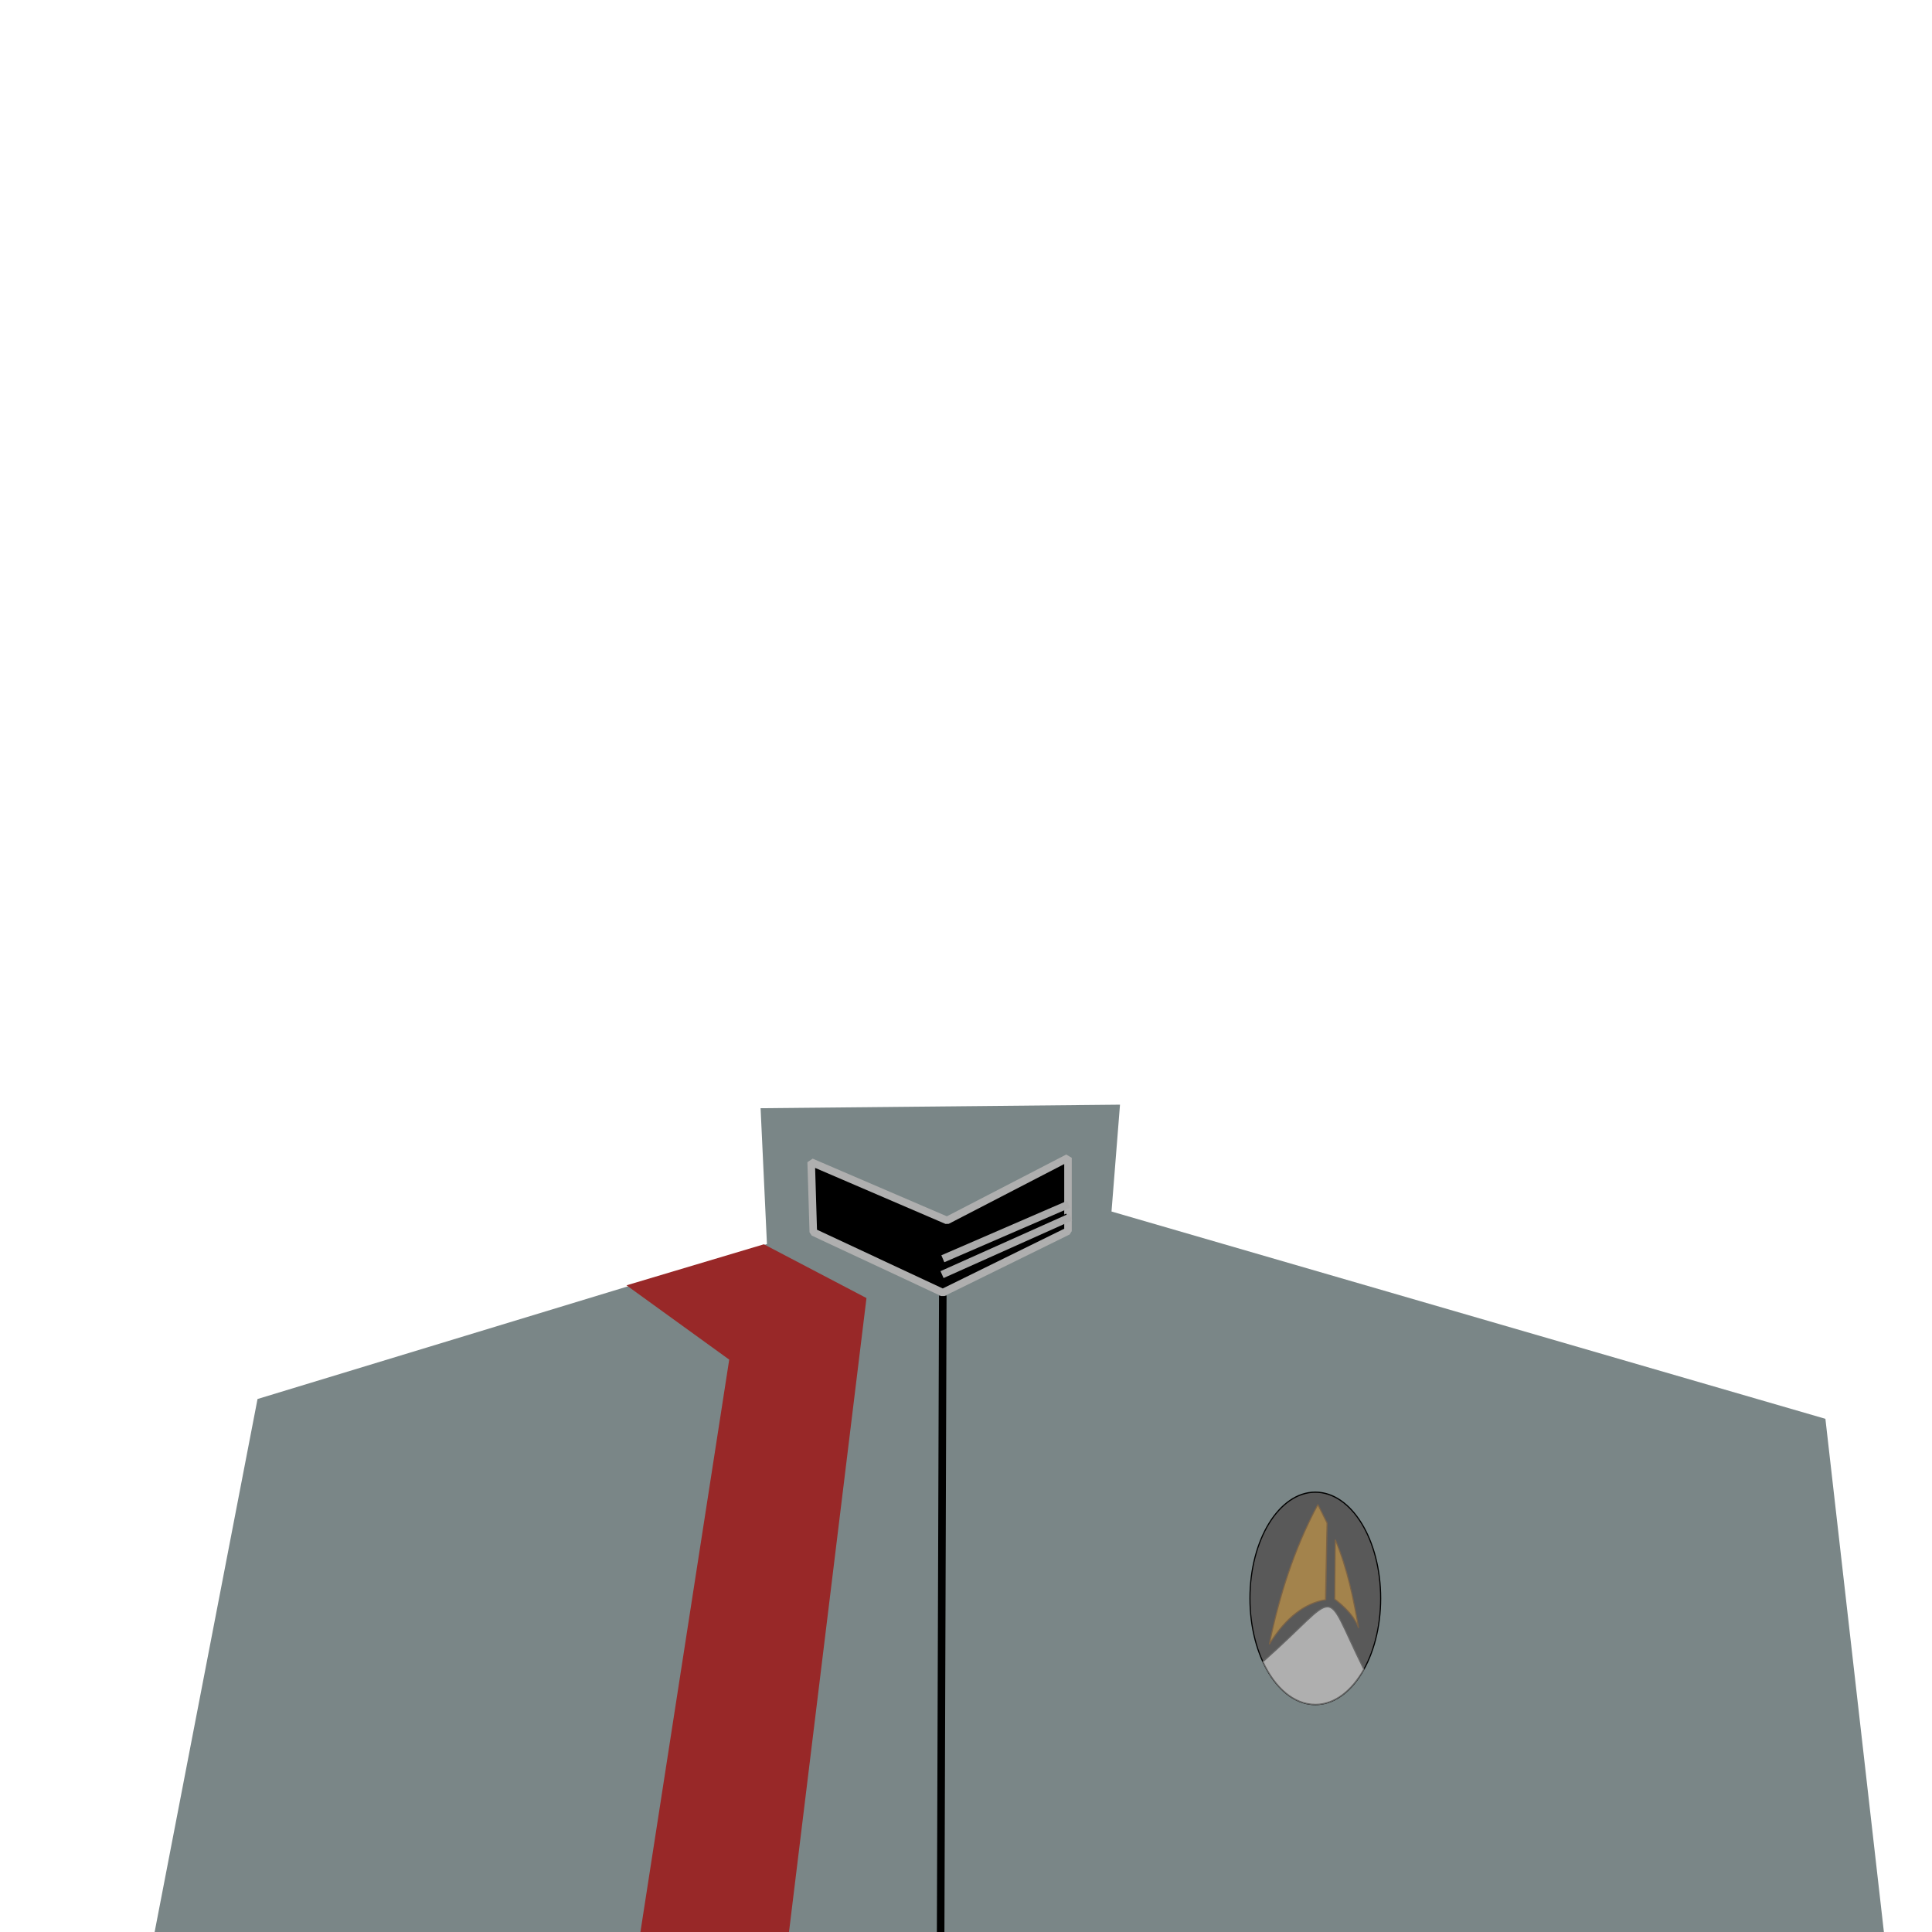<?xml version="1.0" standalone="no"?>
<!DOCTYPE svg PUBLIC "-//W3C//DTD SVG 20010904//EN" "http://www.w3.org/TR/2001/REC-SVG-20010904/DTD/svg10.dtd">
<!-- Created using Krita: https://krita.org -->
<svg xmlns="http://www.w3.org/2000/svg" 
    xmlns:xlink="http://www.w3.org/1999/xlink"
    xmlns:krita="http://krita.org/namespaces/svg/krita"
    xmlns:sodipodi="http://sodipodi.sourceforge.net/DTD/sodipodi-0.dtd"
    width="512pt"
    height="512pt"
    viewBox="0 0 512 512">
    <style>
        .uniform-color {
            color: #982828;
        }
    </style>
<defs/>
<path id="shape0" transform="translate(39, 292.75)" fill="#7a8687" fill-rule="evenodd" stroke-opacity="0" stroke="#000000" stroke-width="0" stroke-linecap="square" stroke-linejoin="bevel" d="M162.562 0.938L257.812 0L255.562 28.312L444.75 83.25L461.25 228L0 229.5L29.25 78L164.25 36.938Z" sodipodi:nodetypes="ccccccccc"/><path id="shape1" transform="translate(166.031, 329.75)" fill="currentColor" class="uniform-color" fill-rule="evenodd" stroke-opacity="0" stroke="#000000" stroke-width="0" stroke-linecap="square" stroke-linejoin="bevel" d="M36.406 0L63.594 14.25L43.062 182.25L3.688 182.25L27.219 30.562L0 10.875Z" sodipodi:nodetypes="ccccccc"/><path id="shape2" transform="translate(249.281, 344.344)" fill="none" stroke="#000000" stroke-width="2" stroke-linecap="square" stroke-linejoin="miter" stroke-miterlimit="2" d="M0.562 0L0 167.656" sodipodi:nodetypes="cc"/><path id="shape3" transform="translate(214.969, 306.844)" fill="#000000" fill-rule="evenodd" stroke="#afafaf" stroke-width="2" stroke-linecap="square" stroke-linejoin="bevel" d="M34.875 35.719L0.562 19.688L0 1.125L36 16.594L68.062 0L68.062 19.406Z" sodipodi:nodetypes="ccccccc"/><path id="shape4" transform="translate(251.312, 322.937)" fill="none" stroke="#000000" stroke-width="2" stroke-linecap="square" stroke-linejoin="miter" stroke-miterlimit="2" d="M30.75 0L0 14.25" sodipodi:nodetypes="cc"/><path id="shape5" transform="translate(250.562, 322.937)" fill="none" stroke="#aaaaaa" stroke-width="2" stroke-linecap="square" stroke-linejoin="miter" stroke-miterlimit="2" d="M32.25 0L0 14.438" sodipodi:nodetypes="cc"/><path id="shape6" transform="translate(250.781, 319.547)" fill="none" stroke="#aaaaaa" stroke-width="2" stroke-linecap="square" stroke-linejoin="miter" stroke-miterlimit="2" d="M31.5 0L0 13.641" sodipodi:nodetypes="cc"/><ellipse id="shape01" transform="matrix(0.046 0 0 0.05 331.248 395.439)" rx="376.56" ry="562.86" cx="376.56" cy="562.86" fill="#595959" fill-rule="evenodd" stroke="#000000" stroke-width="6.48" stroke-linecap="square" stroke-linejoin="bevel"/><path id="shape011" transform="matrix(0.046 0 0 0.05 334.695 425.808)" fill="#afafaf" fill-rule="evenodd" stroke="#666666" stroke-width="6.48" stroke-linecap="square" stroke-linejoin="bevel" d="M0 291.033C68.65 428.644 178.396 517.757 302.067 517.757C412.724 517.757 512.234 444.79 581.13 331.193C335.247 -123.482 461.331 -83.927 0 291.033Z" sodipodi:nodetypes="cccc"/><path id="shape02" transform="matrix(0.05 0 0 0.05 336.387 398.722)" fill="#a3834c" stroke="#7c6346" stroke-width="5.76" stroke-linecap="square" stroke-linejoin="miter" stroke-miterlimit="2.16" d="M306.04 97.927C296.605 77.614 267.173 20.383 257.22 0C130.046 236.758 51.602 488.317 0 740.34L0.04 740.28C86.427 598.325 190.17 521.888 297.289 504.827C296.914 504.158 299.831 368.525 306.04 97.927ZM349.498 186.083C347.882 395.405 346.946 500.502 346.692 501.373C352.758 507.267 444.105 569.844 473.04 653.989C445.688 499.975 415.606 344.758 349.498 186.083Z" sodipodi:nodetypes="cccccccccc"/>
</svg>

